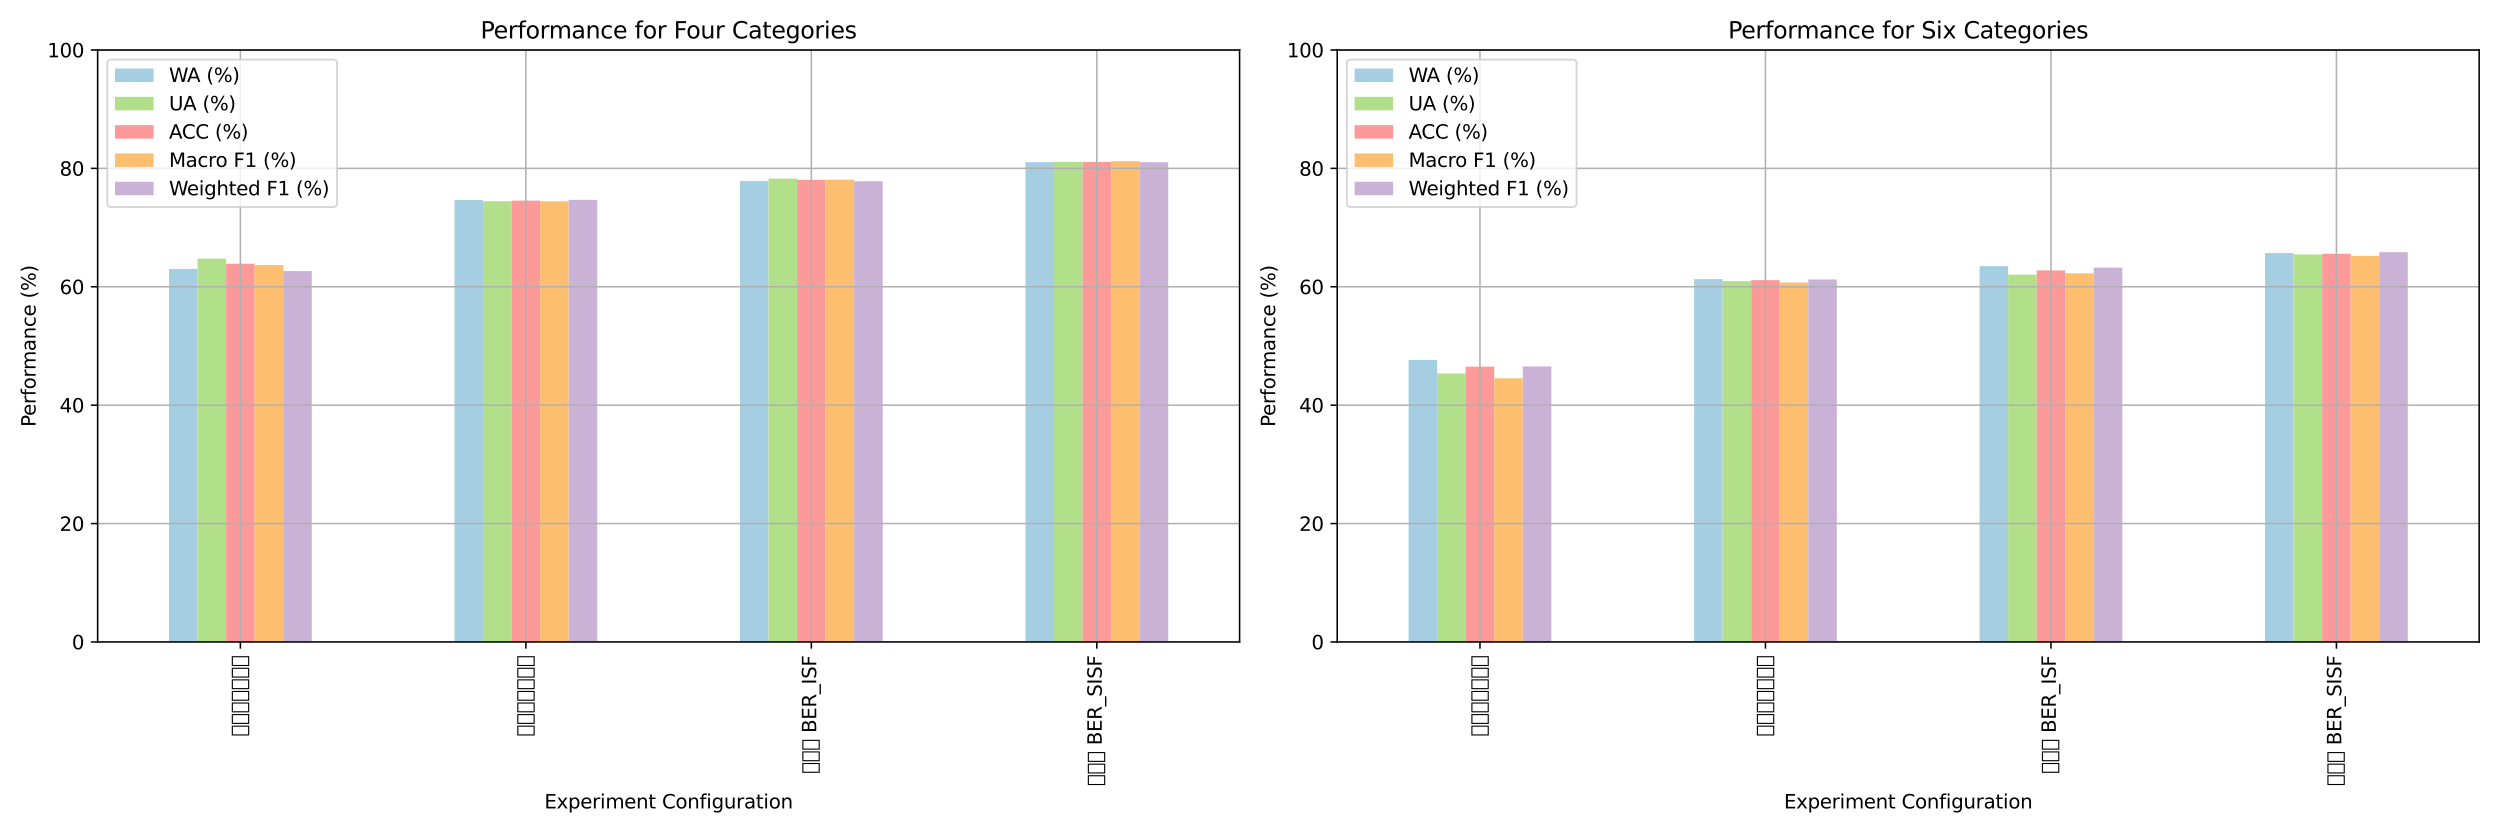 <?xml version="1.0" encoding="utf-8" standalone="no"?>
<!DOCTYPE svg PUBLIC "-//W3C//DTD SVG 1.1//EN"
  "http://www.w3.org/Graphics/SVG/1.1/DTD/svg11.dtd">
<svg xmlns:xlink="http://www.w3.org/1999/xlink" width="1296pt" height="432pt" viewBox="0 0 1296 432" xmlns="http://www.w3.org/2000/svg" version="1.1">
 <defs>
  <style type="text/css">*{stroke-linejoin: round; stroke-linecap: butt}</style>
 </defs>
 <g id="figure_1">
  <g id="patch_1">
   <path d="M 0 432 
L 1296 432 
L 1296 0 
L 0 0 
z
" style="fill: #ffffff"/>
  </g>
  <g id="axes_1">
   <g id="patch_2">
    <path d="M 50.615 332.785 
L 642.6 332.785 
L 642.6 25.92 
L 50.615 25.92 
z
" style="fill: #ffffff"/>
   </g>
   <g id="patch_3">
    <path d="M 87.614 332.785 
L 102.414 332.785 
L 102.414 139.399 
L 87.614 139.399 
z
" clip-path="url(#p7308c1b8c8)" style="fill: #a6cee3"/>
   </g>
   <g id="patch_4">
    <path d="M 235.61 332.785 
L 250.41 332.785 
L 250.41 103.649 
L 235.61 103.649 
z
" clip-path="url(#p7308c1b8c8)" style="fill: #a6cee3"/>
   </g>
   <g id="patch_5">
    <path d="M 383.607 332.785 
L 398.406 332.785 
L 398.406 93.86 
L 383.607 93.86 
z
" clip-path="url(#p7308c1b8c8)" style="fill: #a6cee3"/>
   </g>
   <g id="patch_6">
    <path d="M 531.603 332.785 
L 546.402 332.785 
L 546.402 84.071 
L 531.603 84.071 
z
" clip-path="url(#p7308c1b8c8)" style="fill: #a6cee3"/>
   </g>
   <g id="patch_7">
    <path d="M 102.414 332.785 
L 117.213 332.785 
L 117.213 134.059 
L 102.414 134.059 
z
" clip-path="url(#p7308c1b8c8)" style="fill: #b2df8a"/>
   </g>
   <g id="patch_8">
    <path d="M 250.41 332.785 
L 265.21 332.785 
L 265.21 104.324 
L 250.41 104.324 
z
" clip-path="url(#p7308c1b8c8)" style="fill: #b2df8a"/>
   </g>
   <g id="patch_9">
    <path d="M 398.406 332.785 
L 413.206 332.785 
L 413.206 92.602 
L 398.406 92.602 
z
" clip-path="url(#p7308c1b8c8)" style="fill: #b2df8a"/>
   </g>
   <g id="patch_10">
    <path d="M 546.402 332.785 
L 561.202 332.785 
L 561.202 83.887 
L 546.402 83.887 
z
" clip-path="url(#p7308c1b8c8)" style="fill: #b2df8a"/>
   </g>
   <g id="patch_11">
    <path d="M 117.213 332.785 
L 132.013 332.785 
L 132.013 136.729 
L 117.213 136.729 
z
" clip-path="url(#p7308c1b8c8)" style="fill: #fb9a99"/>
   </g>
   <g id="patch_12">
    <path d="M 265.21 332.785 
L 280.009 332.785 
L 280.009 103.986 
L 265.21 103.986 
z
" clip-path="url(#p7308c1b8c8)" style="fill: #fb9a99"/>
   </g>
   <g id="patch_13">
    <path d="M 413.206 332.785 
L 428.005 332.785 
L 428.005 93.246 
L 413.206 93.246 
z
" clip-path="url(#p7308c1b8c8)" style="fill: #fb9a99"/>
   </g>
   <g id="patch_14">
    <path d="M 561.202 332.785 
L 576.002 332.785 
L 576.002 83.979 
L 561.202 83.979 
z
" clip-path="url(#p7308c1b8c8)" style="fill: #fb9a99"/>
   </g>
   <g id="patch_15">
    <path d="M 132.013 332.785 
L 146.813 332.785 
L 146.813 137.373 
L 132.013 137.373 
z
" clip-path="url(#p7308c1b8c8)" style="fill: #fdbf6f"/>
   </g>
   <g id="patch_16">
    <path d="M 280.009 332.785 
L 294.809 332.785 
L 294.809 104.385 
L 280.009 104.385 
z
" clip-path="url(#p7308c1b8c8)" style="fill: #fdbf6f"/>
   </g>
   <g id="patch_17">
    <path d="M 428.005 332.785 
L 442.805 332.785 
L 442.805 93.123 
L 428.005 93.123 
z
" clip-path="url(#p7308c1b8c8)" style="fill: #fdbf6f"/>
   </g>
   <g id="patch_18">
    <path d="M 576.002 332.785 
L 590.801 332.785 
L 590.801 83.519 
L 576.002 83.519 
z
" clip-path="url(#p7308c1b8c8)" style="fill: #fdbf6f"/>
   </g>
   <g id="patch_19">
    <path d="M 146.813 332.785 
L 161.612 332.785 
L 161.612 140.534 
L 146.813 140.534 
z
" clip-path="url(#p7308c1b8c8)" style="fill: #cab2d6"/>
   </g>
   <g id="patch_20">
    <path d="M 294.809 332.785 
L 309.608 332.785 
L 309.608 103.618 
L 294.809 103.618 
z
" clip-path="url(#p7308c1b8c8)" style="fill: #cab2d6"/>
   </g>
   <g id="patch_21">
    <path d="M 442.805 332.785 
L 457.605 332.785 
L 457.605 93.952 
L 442.805 93.952 
z
" clip-path="url(#p7308c1b8c8)" style="fill: #cab2d6"/>
   </g>
   <g id="patch_22">
    <path d="M 590.801 332.785 
L 605.601 332.785 
L 605.601 84.071 
L 590.801 84.071 
z
" clip-path="url(#p7308c1b8c8)" style="fill: #cab2d6"/>
   </g>
   <g id="matplotlib.axis_1">
    <g id="xtick_1">
     <g id="line2d_1">
      <path d="M 124.613 332.785 
L 124.613 25.92 
" clip-path="url(#p7308c1b8c8)" style="fill: none; stroke: #b0b0b0; stroke-width: 0.8; stroke-linecap: square"/>
     </g>
     <g id="line2d_2">
      <defs>
       <path id="m8d40a6003f" d="M 0 0 
L 0 3.5 
" style="stroke: #000000; stroke-width: 0.8"/>
      </defs>
      <g>
       <use xlink:href="#m8d40a6003f" x="124.613" y="332.785" style="stroke: #000000; stroke-width: 0.8"/>
      </g>
     </g>
     <g id="text_1">
      <!-- 四分类音频基线 -->
      <g transform="translate(127.373 381.796) rotate(-90) scale(0.1 -0.1)">
       <defs>
        <path id="DejaVuSans-56db" d="M 319 -1131 
L 319 4513 
L 3519 4513 
L 3519 -1131 
L 319 -1131 
z
M 678 -775 
L 3163 -775 
L 3163 4153 
L 678 4153 
L 678 -775 
z
" transform="scale(0.016)"/>
        <path id="DejaVuSans-5206" d="M 319 -1131 
L 319 4513 
L 3519 4513 
L 3519 -1131 
L 319 -1131 
z
M 678 -775 
L 3163 -775 
L 3163 4153 
L 678 4153 
L 678 -775 
z
" transform="scale(0.016)"/>
        <path id="DejaVuSans-7c7b" d="M 319 -1131 
L 319 4513 
L 3519 4513 
L 3519 -1131 
L 319 -1131 
z
M 678 -775 
L 3163 -775 
L 3163 4153 
L 678 4153 
L 678 -775 
z
" transform="scale(0.016)"/>
        <path id="DejaVuSans-97f3" d="M 319 -1131 
L 319 4513 
L 3519 4513 
L 3519 -1131 
L 319 -1131 
z
M 678 -775 
L 3163 -775 
L 3163 4153 
L 678 4153 
L 678 -775 
z
" transform="scale(0.016)"/>
        <path id="DejaVuSans-9891" d="M 319 -1131 
L 319 4513 
L 3519 4513 
L 3519 -1131 
L 319 -1131 
z
M 678 -775 
L 3163 -775 
L 3163 4153 
L 678 4153 
L 678 -775 
z
" transform="scale(0.016)"/>
        <path id="DejaVuSans-57fa" d="M 319 -1131 
L 319 4513 
L 3519 4513 
L 3519 -1131 
L 319 -1131 
z
M 678 -775 
L 3163 -775 
L 3163 4153 
L 678 4153 
L 678 -775 
z
" transform="scale(0.016)"/>
        <path id="DejaVuSans-7ebf" d="M 319 -1131 
L 319 4513 
L 3519 4513 
L 3519 -1131 
L 319 -1131 
z
M 678 -775 
L 3163 -775 
L 3163 4153 
L 678 4153 
L 678 -775 
z
" transform="scale(0.016)"/>
       </defs>
       <use xlink:href="#DejaVuSans-56db"/>
       <use xlink:href="#DejaVuSans-5206" x="60.01"/>
       <use xlink:href="#DejaVuSans-7c7b" x="120.02"/>
       <use xlink:href="#DejaVuSans-97f3" x="180.029"/>
       <use xlink:href="#DejaVuSans-9891" x="240.039"/>
       <use xlink:href="#DejaVuSans-57fa" x="300.049"/>
       <use xlink:href="#DejaVuSans-7ebf" x="360.059"/>
      </g>
     </g>
    </g>
    <g id="xtick_2">
     <g id="line2d_3">
      <path d="M 272.609 332.785 
L 272.609 25.92 
" clip-path="url(#p7308c1b8c8)" style="fill: none; stroke: #b0b0b0; stroke-width: 0.8; stroke-linecap: square"/>
     </g>
     <g id="line2d_4">
      <g>
       <use xlink:href="#m8d40a6003f" x="272.609" y="332.785" style="stroke: #000000; stroke-width: 0.8"/>
      </g>
     </g>
     <g id="text_2">
      <!-- 四分类视频基线 -->
      <g transform="translate(275.369 381.796) rotate(-90) scale(0.1 -0.1)">
       <defs>
        <path id="DejaVuSans-89c6" d="M 319 -1131 
L 319 4513 
L 3519 4513 
L 3519 -1131 
L 319 -1131 
z
M 678 -775 
L 3163 -775 
L 3163 4153 
L 678 4153 
L 678 -775 
z
" transform="scale(0.016)"/>
       </defs>
       <use xlink:href="#DejaVuSans-56db"/>
       <use xlink:href="#DejaVuSans-5206" x="60.01"/>
       <use xlink:href="#DejaVuSans-7c7b" x="120.02"/>
       <use xlink:href="#DejaVuSans-89c6" x="180.029"/>
       <use xlink:href="#DejaVuSans-9891" x="240.039"/>
       <use xlink:href="#DejaVuSans-57fa" x="300.049"/>
       <use xlink:href="#DejaVuSans-7ebf" x="360.059"/>
      </g>
     </g>
    </g>
    <g id="xtick_3">
     <g id="line2d_5">
      <path d="M 420.606 332.785 
L 420.606 25.92 
" clip-path="url(#p7308c1b8c8)" style="fill: none; stroke: #b0b0b0; stroke-width: 0.8; stroke-linecap: square"/>
     </g>
     <g id="line2d_6">
      <g>
       <use xlink:href="#m8d40a6003f" x="420.606" y="332.785" style="stroke: #000000; stroke-width: 0.8"/>
      </g>
     </g>
     <g id="text_3">
      <!-- 四分类 BER_ISF -->
      <g transform="translate(423.138 401.146) rotate(-90) scale(0.1 -0.1)">
       <defs>
        <path id="DejaVuSans-20" transform="scale(0.016)"/>
        <path id="DejaVuSans-42" d="M 1259 2228 
L 1259 519 
L 2272 519 
Q 2781 519 3026 730 
Q 3272 941 3272 1375 
Q 3272 1813 3026 2020 
Q 2781 2228 2272 2228 
L 1259 2228 
z
M 1259 4147 
L 1259 2741 
L 2194 2741 
Q 2656 2741 2882 2914 
Q 3109 3088 3109 3444 
Q 3109 3797 2882 3972 
Q 2656 4147 2194 4147 
L 1259 4147 
z
M 628 4666 
L 2241 4666 
Q 2963 4666 3353 4366 
Q 3744 4066 3744 3513 
Q 3744 3084 3544 2831 
Q 3344 2578 2956 2516 
Q 3422 2416 3680 2098 
Q 3938 1781 3938 1306 
Q 3938 681 3513 340 
Q 3088 0 2303 0 
L 628 0 
L 628 4666 
z
" transform="scale(0.016)"/>
        <path id="DejaVuSans-45" d="M 628 4666 
L 3578 4666 
L 3578 4134 
L 1259 4134 
L 1259 2753 
L 3481 2753 
L 3481 2222 
L 1259 2222 
L 1259 531 
L 3634 531 
L 3634 0 
L 628 0 
L 628 4666 
z
" transform="scale(0.016)"/>
        <path id="DejaVuSans-52" d="M 2841 2188 
Q 3044 2119 3236 1894 
Q 3428 1669 3622 1275 
L 4263 0 
L 3584 0 
L 2988 1197 
Q 2756 1666 2539 1819 
Q 2322 1972 1947 1972 
L 1259 1972 
L 1259 0 
L 628 0 
L 628 4666 
L 2053 4666 
Q 2853 4666 3247 4331 
Q 3641 3997 3641 3322 
Q 3641 2881 3436 2590 
Q 3231 2300 2841 2188 
z
M 1259 4147 
L 1259 2491 
L 2053 2491 
Q 2509 2491 2742 2702 
Q 2975 2913 2975 3322 
Q 2975 3731 2742 3939 
Q 2509 4147 2053 4147 
L 1259 4147 
z
" transform="scale(0.016)"/>
        <path id="DejaVuSans-5f" d="M 3263 -1063 
L 3263 -1509 
L -63 -1509 
L -63 -1063 
L 3263 -1063 
z
" transform="scale(0.016)"/>
        <path id="DejaVuSans-49" d="M 628 4666 
L 1259 4666 
L 1259 0 
L 628 0 
L 628 4666 
z
" transform="scale(0.016)"/>
        <path id="DejaVuSans-53" d="M 3425 4513 
L 3425 3897 
Q 3066 4069 2747 4153 
Q 2428 4238 2131 4238 
Q 1616 4238 1336 4038 
Q 1056 3838 1056 3469 
Q 1056 3159 1242 3001 
Q 1428 2844 1947 2747 
L 2328 2669 
Q 3034 2534 3370 2195 
Q 3706 1856 3706 1288 
Q 3706 609 3251 259 
Q 2797 -91 1919 -91 
Q 1588 -91 1214 -16 
Q 841 59 441 206 
L 441 856 
Q 825 641 1194 531 
Q 1563 422 1919 422 
Q 2459 422 2753 634 
Q 3047 847 3047 1241 
Q 3047 1584 2836 1778 
Q 2625 1972 2144 2069 
L 1759 2144 
Q 1053 2284 737 2584 
Q 422 2884 422 3419 
Q 422 4038 858 4394 
Q 1294 4750 2059 4750 
Q 2388 4750 2728 4690 
Q 3069 4631 3425 4513 
z
" transform="scale(0.016)"/>
        <path id="DejaVuSans-46" d="M 628 4666 
L 3309 4666 
L 3309 4134 
L 1259 4134 
L 1259 2759 
L 3109 2759 
L 3109 2228 
L 1259 2228 
L 1259 0 
L 628 0 
L 628 4666 
z
" transform="scale(0.016)"/>
       </defs>
       <use xlink:href="#DejaVuSans-56db"/>
       <use xlink:href="#DejaVuSans-5206" x="60.01"/>
       <use xlink:href="#DejaVuSans-7c7b" x="120.02"/>
       <use xlink:href="#DejaVuSans-20" x="180.029"/>
       <use xlink:href="#DejaVuSans-42" x="211.816"/>
       <use xlink:href="#DejaVuSans-45" x="280.42"/>
       <use xlink:href="#DejaVuSans-52" x="343.604"/>
       <use xlink:href="#DejaVuSans-5f" x="413.086"/>
       <use xlink:href="#DejaVuSans-49" x="463.086"/>
       <use xlink:href="#DejaVuSans-53" x="492.578"/>
       <use xlink:href="#DejaVuSans-46" x="556.055"/>
      </g>
     </g>
    </g>
    <g id="xtick_4">
     <g id="line2d_7">
      <path d="M 568.602 332.785 
L 568.602 25.92 
" clip-path="url(#p7308c1b8c8)" style="fill: none; stroke: #b0b0b0; stroke-width: 0.8; stroke-linecap: square"/>
     </g>
     <g id="line2d_8">
      <g>
       <use xlink:href="#m8d40a6003f" x="568.602" y="332.785" style="stroke: #000000; stroke-width: 0.8"/>
      </g>
     </g>
     <g id="text_4">
      <!-- 四分类 BER_SISF -->
      <g transform="translate(571.134 407.494) rotate(-90) scale(0.1 -0.1)">
       <use xlink:href="#DejaVuSans-56db"/>
       <use xlink:href="#DejaVuSans-5206" x="60.01"/>
       <use xlink:href="#DejaVuSans-7c7b" x="120.02"/>
       <use xlink:href="#DejaVuSans-20" x="180.029"/>
       <use xlink:href="#DejaVuSans-42" x="211.816"/>
       <use xlink:href="#DejaVuSans-45" x="280.42"/>
       <use xlink:href="#DejaVuSans-52" x="343.604"/>
       <use xlink:href="#DejaVuSans-5f" x="413.086"/>
       <use xlink:href="#DejaVuSans-53" x="463.086"/>
       <use xlink:href="#DejaVuSans-49" x="526.562"/>
       <use xlink:href="#DejaVuSans-53" x="556.055"/>
       <use xlink:href="#DejaVuSans-46" x="619.531"/>
      </g>
     </g>
    </g>
    <g id="text_5">
     <!-- Experiment Configuration -->
     <g transform="translate(282.22 419.093) scale(0.1 -0.1)">
      <defs>
       <path id="DejaVuSans-78" d="M 3513 3500 
L 2247 1797 
L 3578 0 
L 2900 0 
L 1881 1375 
L 863 0 
L 184 0 
L 1544 1831 
L 300 3500 
L 978 3500 
L 1906 2253 
L 2834 3500 
L 3513 3500 
z
" transform="scale(0.016)"/>
       <path id="DejaVuSans-70" d="M 1159 525 
L 1159 -1331 
L 581 -1331 
L 581 3500 
L 1159 3500 
L 1159 2969 
Q 1341 3281 1617 3432 
Q 1894 3584 2278 3584 
Q 2916 3584 3314 3078 
Q 3713 2572 3713 1747 
Q 3713 922 3314 415 
Q 2916 -91 2278 -91 
Q 1894 -91 1617 61 
Q 1341 213 1159 525 
z
M 3116 1747 
Q 3116 2381 2855 2742 
Q 2594 3103 2138 3103 
Q 1681 3103 1420 2742 
Q 1159 2381 1159 1747 
Q 1159 1113 1420 752 
Q 1681 391 2138 391 
Q 2594 391 2855 752 
Q 3116 1113 3116 1747 
z
" transform="scale(0.016)"/>
       <path id="DejaVuSans-65" d="M 3597 1894 
L 3597 1613 
L 953 1613 
Q 991 1019 1311 708 
Q 1631 397 2203 397 
Q 2534 397 2845 478 
Q 3156 559 3463 722 
L 3463 178 
Q 3153 47 2828 -22 
Q 2503 -91 2169 -91 
Q 1331 -91 842 396 
Q 353 884 353 1716 
Q 353 2575 817 3079 
Q 1281 3584 2069 3584 
Q 2775 3584 3186 3129 
Q 3597 2675 3597 1894 
z
M 3022 2063 
Q 3016 2534 2758 2815 
Q 2500 3097 2075 3097 
Q 1594 3097 1305 2825 
Q 1016 2553 972 2059 
L 3022 2063 
z
" transform="scale(0.016)"/>
       <path id="DejaVuSans-72" d="M 2631 2963 
Q 2534 3019 2420 3045 
Q 2306 3072 2169 3072 
Q 1681 3072 1420 2755 
Q 1159 2438 1159 1844 
L 1159 0 
L 581 0 
L 581 3500 
L 1159 3500 
L 1159 2956 
Q 1341 3275 1631 3429 
Q 1922 3584 2338 3584 
Q 2397 3584 2469 3576 
Q 2541 3569 2628 3553 
L 2631 2963 
z
" transform="scale(0.016)"/>
       <path id="DejaVuSans-69" d="M 603 3500 
L 1178 3500 
L 1178 0 
L 603 0 
L 603 3500 
z
M 603 4863 
L 1178 4863 
L 1178 4134 
L 603 4134 
L 603 4863 
z
" transform="scale(0.016)"/>
       <path id="DejaVuSans-6d" d="M 3328 2828 
Q 3544 3216 3844 3400 
Q 4144 3584 4550 3584 
Q 5097 3584 5394 3201 
Q 5691 2819 5691 2113 
L 5691 0 
L 5113 0 
L 5113 2094 
Q 5113 2597 4934 2840 
Q 4756 3084 4391 3084 
Q 3944 3084 3684 2787 
Q 3425 2491 3425 1978 
L 3425 0 
L 2847 0 
L 2847 2094 
Q 2847 2600 2669 2842 
Q 2491 3084 2119 3084 
Q 1678 3084 1418 2786 
Q 1159 2488 1159 1978 
L 1159 0 
L 581 0 
L 581 3500 
L 1159 3500 
L 1159 2956 
Q 1356 3278 1631 3431 
Q 1906 3584 2284 3584 
Q 2666 3584 2933 3390 
Q 3200 3197 3328 2828 
z
" transform="scale(0.016)"/>
       <path id="DejaVuSans-6e" d="M 3513 2113 
L 3513 0 
L 2938 0 
L 2938 2094 
Q 2938 2591 2744 2837 
Q 2550 3084 2163 3084 
Q 1697 3084 1428 2787 
Q 1159 2491 1159 1978 
L 1159 0 
L 581 0 
L 581 3500 
L 1159 3500 
L 1159 2956 
Q 1366 3272 1645 3428 
Q 1925 3584 2291 3584 
Q 2894 3584 3203 3211 
Q 3513 2838 3513 2113 
z
" transform="scale(0.016)"/>
       <path id="DejaVuSans-74" d="M 1172 4494 
L 1172 3500 
L 2356 3500 
L 2356 3053 
L 1172 3053 
L 1172 1153 
Q 1172 725 1289 603 
Q 1406 481 1766 481 
L 2356 481 
L 2356 0 
L 1766 0 
Q 1100 0 847 248 
Q 594 497 594 1153 
L 594 3053 
L 172 3053 
L 172 3500 
L 594 3500 
L 594 4494 
L 1172 4494 
z
" transform="scale(0.016)"/>
       <path id="DejaVuSans-43" d="M 4122 4306 
L 4122 3641 
Q 3803 3938 3442 4084 
Q 3081 4231 2675 4231 
Q 1875 4231 1450 3742 
Q 1025 3253 1025 2328 
Q 1025 1406 1450 917 
Q 1875 428 2675 428 
Q 3081 428 3442 575 
Q 3803 722 4122 1019 
L 4122 359 
Q 3791 134 3420 21 
Q 3050 -91 2638 -91 
Q 1578 -91 968 557 
Q 359 1206 359 2328 
Q 359 3453 968 4101 
Q 1578 4750 2638 4750 
Q 3056 4750 3426 4639 
Q 3797 4528 4122 4306 
z
" transform="scale(0.016)"/>
       <path id="DejaVuSans-6f" d="M 1959 3097 
Q 1497 3097 1228 2736 
Q 959 2375 959 1747 
Q 959 1119 1226 758 
Q 1494 397 1959 397 
Q 2419 397 2687 759 
Q 2956 1122 2956 1747 
Q 2956 2369 2687 2733 
Q 2419 3097 1959 3097 
z
M 1959 3584 
Q 2709 3584 3137 3096 
Q 3566 2609 3566 1747 
Q 3566 888 3137 398 
Q 2709 -91 1959 -91 
Q 1206 -91 779 398 
Q 353 888 353 1747 
Q 353 2609 779 3096 
Q 1206 3584 1959 3584 
z
" transform="scale(0.016)"/>
       <path id="DejaVuSans-66" d="M 2375 4863 
L 2375 4384 
L 1825 4384 
Q 1516 4384 1395 4259 
Q 1275 4134 1275 3809 
L 1275 3500 
L 2222 3500 
L 2222 3053 
L 1275 3053 
L 1275 0 
L 697 0 
L 697 3053 
L 147 3053 
L 147 3500 
L 697 3500 
L 697 3744 
Q 697 4328 969 4595 
Q 1241 4863 1831 4863 
L 2375 4863 
z
" transform="scale(0.016)"/>
       <path id="DejaVuSans-67" d="M 2906 1791 
Q 2906 2416 2648 2759 
Q 2391 3103 1925 3103 
Q 1463 3103 1205 2759 
Q 947 2416 947 1791 
Q 947 1169 1205 825 
Q 1463 481 1925 481 
Q 2391 481 2648 825 
Q 2906 1169 2906 1791 
z
M 3481 434 
Q 3481 -459 3084 -895 
Q 2688 -1331 1869 -1331 
Q 1566 -1331 1297 -1286 
Q 1028 -1241 775 -1147 
L 775 -588 
Q 1028 -725 1275 -790 
Q 1522 -856 1778 -856 
Q 2344 -856 2625 -561 
Q 2906 -266 2906 331 
L 2906 616 
Q 2728 306 2450 153 
Q 2172 0 1784 0 
Q 1141 0 747 490 
Q 353 981 353 1791 
Q 353 2603 747 3093 
Q 1141 3584 1784 3584 
Q 2172 3584 2450 3431 
Q 2728 3278 2906 2969 
L 2906 3500 
L 3481 3500 
L 3481 434 
z
" transform="scale(0.016)"/>
       <path id="DejaVuSans-75" d="M 544 1381 
L 544 3500 
L 1119 3500 
L 1119 1403 
Q 1119 906 1312 657 
Q 1506 409 1894 409 
Q 2359 409 2629 706 
Q 2900 1003 2900 1516 
L 2900 3500 
L 3475 3500 
L 3475 0 
L 2900 0 
L 2900 538 
Q 2691 219 2414 64 
Q 2138 -91 1772 -91 
Q 1169 -91 856 284 
Q 544 659 544 1381 
z
M 1991 3584 
L 1991 3584 
z
" transform="scale(0.016)"/>
       <path id="DejaVuSans-61" d="M 2194 1759 
Q 1497 1759 1228 1600 
Q 959 1441 959 1056 
Q 959 750 1161 570 
Q 1363 391 1709 391 
Q 2188 391 2477 730 
Q 2766 1069 2766 1631 
L 2766 1759 
L 2194 1759 
z
M 3341 1997 
L 3341 0 
L 2766 0 
L 2766 531 
Q 2569 213 2275 61 
Q 1981 -91 1556 -91 
Q 1019 -91 701 211 
Q 384 513 384 1019 
Q 384 1609 779 1909 
Q 1175 2209 1959 2209 
L 2766 2209 
L 2766 2266 
Q 2766 2663 2505 2880 
Q 2244 3097 1772 3097 
Q 1472 3097 1187 3025 
Q 903 2953 641 2809 
L 641 3341 
Q 956 3463 1253 3523 
Q 1550 3584 1831 3584 
Q 2591 3584 2966 3190 
Q 3341 2797 3341 1997 
z
" transform="scale(0.016)"/>
      </defs>
      <use xlink:href="#DejaVuSans-45"/>
      <use xlink:href="#DejaVuSans-78" x="63.184"/>
      <use xlink:href="#DejaVuSans-70" x="122.363"/>
      <use xlink:href="#DejaVuSans-65" x="185.84"/>
      <use xlink:href="#DejaVuSans-72" x="247.363"/>
      <use xlink:href="#DejaVuSans-69" x="288.477"/>
      <use xlink:href="#DejaVuSans-6d" x="316.26"/>
      <use xlink:href="#DejaVuSans-65" x="413.672"/>
      <use xlink:href="#DejaVuSans-6e" x="475.195"/>
      <use xlink:href="#DejaVuSans-74" x="538.574"/>
      <use xlink:href="#DejaVuSans-20" x="577.783"/>
      <use xlink:href="#DejaVuSans-43" x="609.57"/>
      <use xlink:href="#DejaVuSans-6f" x="679.395"/>
      <use xlink:href="#DejaVuSans-6e" x="740.576"/>
      <use xlink:href="#DejaVuSans-66" x="803.955"/>
      <use xlink:href="#DejaVuSans-69" x="839.16"/>
      <use xlink:href="#DejaVuSans-67" x="866.943"/>
      <use xlink:href="#DejaVuSans-75" x="930.42"/>
      <use xlink:href="#DejaVuSans-72" x="993.799"/>
      <use xlink:href="#DejaVuSans-61" x="1034.912"/>
      <use xlink:href="#DejaVuSans-74" x="1096.191"/>
      <use xlink:href="#DejaVuSans-69" x="1135.4"/>
      <use xlink:href="#DejaVuSans-6f" x="1163.184"/>
      <use xlink:href="#DejaVuSans-6e" x="1224.365"/>
     </g>
    </g>
   </g>
   <g id="matplotlib.axis_2">
    <g id="ytick_1">
     <g id="line2d_9">
      <path d="M 50.615 332.785 
L 642.6 332.785 
" clip-path="url(#p7308c1b8c8)" style="fill: none; stroke: #b0b0b0; stroke-width: 0.8; stroke-linecap: square"/>
     </g>
     <g id="line2d_10">
      <defs>
       <path id="m9a32c74710" d="M 0 0 
L -3.5 0 
" style="stroke: #000000; stroke-width: 0.8"/>
      </defs>
      <g>
       <use xlink:href="#m9a32c74710" x="50.615" y="332.785" style="stroke: #000000; stroke-width: 0.8"/>
      </g>
     </g>
     <g id="text_6">
      <!-- 0 -->
      <g transform="translate(37.252 336.584) scale(0.1 -0.1)">
       <defs>
        <path id="DejaVuSans-30" d="M 2034 4250 
Q 1547 4250 1301 3770 
Q 1056 3291 1056 2328 
Q 1056 1369 1301 889 
Q 1547 409 2034 409 
Q 2525 409 2770 889 
Q 3016 1369 3016 2328 
Q 3016 3291 2770 3770 
Q 2525 4250 2034 4250 
z
M 2034 4750 
Q 2819 4750 3233 4129 
Q 3647 3509 3647 2328 
Q 3647 1150 3233 529 
Q 2819 -91 2034 -91 
Q 1250 -91 836 529 
Q 422 1150 422 2328 
Q 422 3509 836 4129 
Q 1250 4750 2034 4750 
z
" transform="scale(0.016)"/>
       </defs>
       <use xlink:href="#DejaVuSans-30"/>
      </g>
     </g>
    </g>
    <g id="ytick_2">
     <g id="line2d_11">
      <path d="M 50.615 271.412 
L 642.6 271.412 
" clip-path="url(#p7308c1b8c8)" style="fill: none; stroke: #b0b0b0; stroke-width: 0.8; stroke-linecap: square"/>
     </g>
     <g id="line2d_12">
      <g>
       <use xlink:href="#m9a32c74710" x="50.615" y="271.412" style="stroke: #000000; stroke-width: 0.8"/>
      </g>
     </g>
     <g id="text_7">
      <!-- 20 -->
      <g transform="translate(30.89 275.211) scale(0.1 -0.1)">
       <defs>
        <path id="DejaVuSans-32" d="M 1228 531 
L 3431 531 
L 3431 0 
L 469 0 
L 469 531 
Q 828 903 1448 1529 
Q 2069 2156 2228 2338 
Q 2531 2678 2651 2914 
Q 2772 3150 2772 3378 
Q 2772 3750 2511 3984 
Q 2250 4219 1831 4219 
Q 1534 4219 1204 4116 
Q 875 4013 500 3803 
L 500 4441 
Q 881 4594 1212 4672 
Q 1544 4750 1819 4750 
Q 2544 4750 2975 4387 
Q 3406 4025 3406 3419 
Q 3406 3131 3298 2873 
Q 3191 2616 2906 2266 
Q 2828 2175 2409 1742 
Q 1991 1309 1228 531 
z
" transform="scale(0.016)"/>
       </defs>
       <use xlink:href="#DejaVuSans-32"/>
       <use xlink:href="#DejaVuSans-30" x="63.623"/>
      </g>
     </g>
    </g>
    <g id="ytick_3">
     <g id="line2d_13">
      <path d="M 50.615 210.039 
L 642.6 210.039 
" clip-path="url(#p7308c1b8c8)" style="fill: none; stroke: #b0b0b0; stroke-width: 0.8; stroke-linecap: square"/>
     </g>
     <g id="line2d_14">
      <g>
       <use xlink:href="#m9a32c74710" x="50.615" y="210.039" style="stroke: #000000; stroke-width: 0.8"/>
      </g>
     </g>
     <g id="text_8">
      <!-- 40 -->
      <g transform="translate(30.89 213.838) scale(0.1 -0.1)">
       <defs>
        <path id="DejaVuSans-34" d="M 2419 4116 
L 825 1625 
L 2419 1625 
L 2419 4116 
z
M 2253 4666 
L 3047 4666 
L 3047 1625 
L 3713 1625 
L 3713 1100 
L 3047 1100 
L 3047 0 
L 2419 0 
L 2419 1100 
L 313 1100 
L 313 1709 
L 2253 4666 
z
" transform="scale(0.016)"/>
       </defs>
       <use xlink:href="#DejaVuSans-34"/>
       <use xlink:href="#DejaVuSans-30" x="63.623"/>
      </g>
     </g>
    </g>
    <g id="ytick_4">
     <g id="line2d_15">
      <path d="M 50.615 148.666 
L 642.6 148.666 
" clip-path="url(#p7308c1b8c8)" style="fill: none; stroke: #b0b0b0; stroke-width: 0.8; stroke-linecap: square"/>
     </g>
     <g id="line2d_16">
      <g>
       <use xlink:href="#m9a32c74710" x="50.615" y="148.666" style="stroke: #000000; stroke-width: 0.8"/>
      </g>
     </g>
     <g id="text_9">
      <!-- 60 -->
      <g transform="translate(30.89 152.465) scale(0.1 -0.1)">
       <defs>
        <path id="DejaVuSans-36" d="M 2113 2584 
Q 1688 2584 1439 2293 
Q 1191 2003 1191 1497 
Q 1191 994 1439 701 
Q 1688 409 2113 409 
Q 2538 409 2786 701 
Q 3034 994 3034 1497 
Q 3034 2003 2786 2293 
Q 2538 2584 2113 2584 
z
M 3366 4563 
L 3366 3988 
Q 3128 4100 2886 4159 
Q 2644 4219 2406 4219 
Q 1781 4219 1451 3797 
Q 1122 3375 1075 2522 
Q 1259 2794 1537 2939 
Q 1816 3084 2150 3084 
Q 2853 3084 3261 2657 
Q 3669 2231 3669 1497 
Q 3669 778 3244 343 
Q 2819 -91 2113 -91 
Q 1303 -91 875 529 
Q 447 1150 447 2328 
Q 447 3434 972 4092 
Q 1497 4750 2381 4750 
Q 2619 4750 2861 4703 
Q 3103 4656 3366 4563 
z
" transform="scale(0.016)"/>
       </defs>
       <use xlink:href="#DejaVuSans-36"/>
       <use xlink:href="#DejaVuSans-30" x="63.623"/>
      </g>
     </g>
    </g>
    <g id="ytick_5">
     <g id="line2d_17">
      <path d="M 50.615 87.293 
L 642.6 87.293 
" clip-path="url(#p7308c1b8c8)" style="fill: none; stroke: #b0b0b0; stroke-width: 0.8; stroke-linecap: square"/>
     </g>
     <g id="line2d_18">
      <g>
       <use xlink:href="#m9a32c74710" x="50.615" y="87.293" style="stroke: #000000; stroke-width: 0.8"/>
      </g>
     </g>
     <g id="text_10">
      <!-- 80 -->
      <g transform="translate(30.89 91.092) scale(0.1 -0.1)">
       <defs>
        <path id="DejaVuSans-38" d="M 2034 2216 
Q 1584 2216 1326 1975 
Q 1069 1734 1069 1313 
Q 1069 891 1326 650 
Q 1584 409 2034 409 
Q 2484 409 2743 651 
Q 3003 894 3003 1313 
Q 3003 1734 2745 1975 
Q 2488 2216 2034 2216 
z
M 1403 2484 
Q 997 2584 770 2862 
Q 544 3141 544 3541 
Q 544 4100 942 4425 
Q 1341 4750 2034 4750 
Q 2731 4750 3128 4425 
Q 3525 4100 3525 3541 
Q 3525 3141 3298 2862 
Q 3072 2584 2669 2484 
Q 3125 2378 3379 2068 
Q 3634 1759 3634 1313 
Q 3634 634 3220 271 
Q 2806 -91 2034 -91 
Q 1263 -91 848 271 
Q 434 634 434 1313 
Q 434 1759 690 2068 
Q 947 2378 1403 2484 
z
M 1172 3481 
Q 1172 3119 1398 2916 
Q 1625 2713 2034 2713 
Q 2441 2713 2670 2916 
Q 2900 3119 2900 3481 
Q 2900 3844 2670 4047 
Q 2441 4250 2034 4250 
Q 1625 4250 1398 4047 
Q 1172 3844 1172 3481 
z
" transform="scale(0.016)"/>
       </defs>
       <use xlink:href="#DejaVuSans-38"/>
       <use xlink:href="#DejaVuSans-30" x="63.623"/>
      </g>
     </g>
    </g>
    <g id="ytick_6">
     <g id="line2d_19">
      <path d="M 50.615 25.92 
L 642.6 25.92 
" clip-path="url(#p7308c1b8c8)" style="fill: none; stroke: #b0b0b0; stroke-width: 0.8; stroke-linecap: square"/>
     </g>
     <g id="line2d_20">
      <g>
       <use xlink:href="#m9a32c74710" x="50.615" y="25.92" style="stroke: #000000; stroke-width: 0.8"/>
      </g>
     </g>
     <g id="text_11">
      <!-- 100 -->
      <g transform="translate(24.527 29.719) scale(0.1 -0.1)">
       <defs>
        <path id="DejaVuSans-31" d="M 794 531 
L 1825 531 
L 1825 4091 
L 703 3866 
L 703 4441 
L 1819 4666 
L 2450 4666 
L 2450 531 
L 3481 531 
L 3481 0 
L 794 0 
L 794 531 
z
" transform="scale(0.016)"/>
       </defs>
       <use xlink:href="#DejaVuSans-31"/>
       <use xlink:href="#DejaVuSans-30" x="63.623"/>
       <use xlink:href="#DejaVuSans-30" x="127.246"/>
      </g>
     </g>
    </g>
    <g id="text_12">
     <!-- Performance (%) -->
     <g transform="translate(18.448 221.276) rotate(-90) scale(0.1 -0.1)">
      <defs>
       <path id="DejaVuSans-50" d="M 1259 4147 
L 1259 2394 
L 2053 2394 
Q 2494 2394 2734 2622 
Q 2975 2850 2975 3272 
Q 2975 3691 2734 3919 
Q 2494 4147 2053 4147 
L 1259 4147 
z
M 628 4666 
L 2053 4666 
Q 2838 4666 3239 4311 
Q 3641 3956 3641 3272 
Q 3641 2581 3239 2228 
Q 2838 1875 2053 1875 
L 1259 1875 
L 1259 0 
L 628 0 
L 628 4666 
z
" transform="scale(0.016)"/>
       <path id="DejaVuSans-63" d="M 3122 3366 
L 3122 2828 
Q 2878 2963 2633 3030 
Q 2388 3097 2138 3097 
Q 1578 3097 1268 2742 
Q 959 2388 959 1747 
Q 959 1106 1268 751 
Q 1578 397 2138 397 
Q 2388 397 2633 464 
Q 2878 531 3122 666 
L 3122 134 
Q 2881 22 2623 -34 
Q 2366 -91 2075 -91 
Q 1284 -91 818 406 
Q 353 903 353 1747 
Q 353 2603 823 3093 
Q 1294 3584 2113 3584 
Q 2378 3584 2631 3529 
Q 2884 3475 3122 3366 
z
" transform="scale(0.016)"/>
       <path id="DejaVuSans-28" d="M 1984 4856 
Q 1566 4138 1362 3434 
Q 1159 2731 1159 2009 
Q 1159 1288 1364 580 
Q 1569 -128 1984 -844 
L 1484 -844 
Q 1016 -109 783 600 
Q 550 1309 550 2009 
Q 550 2706 781 3412 
Q 1013 4119 1484 4856 
L 1984 4856 
z
" transform="scale(0.016)"/>
       <path id="DejaVuSans-25" d="M 4653 2053 
Q 4381 2053 4226 1822 
Q 4072 1591 4072 1178 
Q 4072 772 4226 539 
Q 4381 306 4653 306 
Q 4919 306 5073 539 
Q 5228 772 5228 1178 
Q 5228 1588 5073 1820 
Q 4919 2053 4653 2053 
z
M 4653 2450 
Q 5147 2450 5437 2106 
Q 5728 1763 5728 1178 
Q 5728 594 5436 251 
Q 5144 -91 4653 -91 
Q 4153 -91 3862 251 
Q 3572 594 3572 1178 
Q 3572 1766 3864 2108 
Q 4156 2450 4653 2450 
z
M 1428 4353 
Q 1159 4353 1004 4120 
Q 850 3888 850 3481 
Q 850 3069 1003 2837 
Q 1156 2606 1428 2606 
Q 1700 2606 1854 2837 
Q 2009 3069 2009 3481 
Q 2009 3884 1853 4118 
Q 1697 4353 1428 4353 
z
M 4250 4750 
L 4750 4750 
L 1831 -91 
L 1331 -91 
L 4250 4750 
z
M 1428 4750 
Q 1922 4750 2215 4408 
Q 2509 4066 2509 3481 
Q 2509 2891 2217 2550 
Q 1925 2209 1428 2209 
Q 931 2209 642 2551 
Q 353 2894 353 3481 
Q 353 4063 643 4406 
Q 934 4750 1428 4750 
z
" transform="scale(0.016)"/>
       <path id="DejaVuSans-29" d="M 513 4856 
L 1013 4856 
Q 1481 4119 1714 3412 
Q 1947 2706 1947 2009 
Q 1947 1309 1714 600 
Q 1481 -109 1013 -844 
L 513 -844 
Q 928 -128 1133 580 
Q 1338 1288 1338 2009 
Q 1338 2731 1133 3434 
Q 928 4138 513 4856 
z
" transform="scale(0.016)"/>
      </defs>
      <use xlink:href="#DejaVuSans-50"/>
      <use xlink:href="#DejaVuSans-65" x="56.678"/>
      <use xlink:href="#DejaVuSans-72" x="118.201"/>
      <use xlink:href="#DejaVuSans-66" x="159.314"/>
      <use xlink:href="#DejaVuSans-6f" x="194.52"/>
      <use xlink:href="#DejaVuSans-72" x="255.701"/>
      <use xlink:href="#DejaVuSans-6d" x="295.064"/>
      <use xlink:href="#DejaVuSans-61" x="392.477"/>
      <use xlink:href="#DejaVuSans-6e" x="453.756"/>
      <use xlink:href="#DejaVuSans-63" x="517.135"/>
      <use xlink:href="#DejaVuSans-65" x="572.115"/>
      <use xlink:href="#DejaVuSans-20" x="633.639"/>
      <use xlink:href="#DejaVuSans-28" x="665.426"/>
      <use xlink:href="#DejaVuSans-25" x="704.439"/>
      <use xlink:href="#DejaVuSans-29" x="799.459"/>
     </g>
    </g>
   </g>
   <g id="patch_23">
    <path d="M 50.615 332.785 
L 50.615 25.92 
" style="fill: none; stroke: #000000; stroke-width: 0.8; stroke-linejoin: miter; stroke-linecap: square"/>
   </g>
   <g id="patch_24">
    <path d="M 642.6 332.785 
L 642.6 25.92 
" style="fill: none; stroke: #000000; stroke-width: 0.8; stroke-linejoin: miter; stroke-linecap: square"/>
   </g>
   <g id="patch_25">
    <path d="M 50.615 332.785 
L 642.6 332.785 
" style="fill: none; stroke: #000000; stroke-width: 0.8; stroke-linejoin: miter; stroke-linecap: square"/>
   </g>
   <g id="patch_26">
    <path d="M 50.615 25.92 
L 642.6 25.92 
" style="fill: none; stroke: #000000; stroke-width: 0.8; stroke-linejoin: miter; stroke-linecap: square"/>
   </g>
   <g id="text_13">
    <!-- Performance for Four Categories -->
    <g transform="translate(249.103 19.92) scale(0.12 -0.12)">
     <defs>
      <path id="DejaVuSans-73" d="M 2834 3397 
L 2834 2853 
Q 2591 2978 2328 3040 
Q 2066 3103 1784 3103 
Q 1356 3103 1142 2972 
Q 928 2841 928 2578 
Q 928 2378 1081 2264 
Q 1234 2150 1697 2047 
L 1894 2003 
Q 2506 1872 2764 1633 
Q 3022 1394 3022 966 
Q 3022 478 2636 193 
Q 2250 -91 1575 -91 
Q 1294 -91 989 -36 
Q 684 19 347 128 
L 347 722 
Q 666 556 975 473 
Q 1284 391 1588 391 
Q 1994 391 2212 530 
Q 2431 669 2431 922 
Q 2431 1156 2273 1281 
Q 2116 1406 1581 1522 
L 1381 1569 
Q 847 1681 609 1914 
Q 372 2147 372 2553 
Q 372 3047 722 3315 
Q 1072 3584 1716 3584 
Q 2034 3584 2315 3537 
Q 2597 3491 2834 3397 
z
" transform="scale(0.016)"/>
     </defs>
     <use xlink:href="#DejaVuSans-50"/>
     <use xlink:href="#DejaVuSans-65" x="56.678"/>
     <use xlink:href="#DejaVuSans-72" x="118.201"/>
     <use xlink:href="#DejaVuSans-66" x="159.314"/>
     <use xlink:href="#DejaVuSans-6f" x="194.52"/>
     <use xlink:href="#DejaVuSans-72" x="255.701"/>
     <use xlink:href="#DejaVuSans-6d" x="295.064"/>
     <use xlink:href="#DejaVuSans-61" x="392.477"/>
     <use xlink:href="#DejaVuSans-6e" x="453.756"/>
     <use xlink:href="#DejaVuSans-63" x="517.135"/>
     <use xlink:href="#DejaVuSans-65" x="572.115"/>
     <use xlink:href="#DejaVuSans-20" x="633.639"/>
     <use xlink:href="#DejaVuSans-66" x="665.426"/>
     <use xlink:href="#DejaVuSans-6f" x="700.631"/>
     <use xlink:href="#DejaVuSans-72" x="761.812"/>
     <use xlink:href="#DejaVuSans-20" x="802.926"/>
     <use xlink:href="#DejaVuSans-46" x="834.713"/>
     <use xlink:href="#DejaVuSans-6f" x="888.607"/>
     <use xlink:href="#DejaVuSans-75" x="949.789"/>
     <use xlink:href="#DejaVuSans-72" x="1013.168"/>
     <use xlink:href="#DejaVuSans-20" x="1054.281"/>
     <use xlink:href="#DejaVuSans-43" x="1086.068"/>
     <use xlink:href="#DejaVuSans-61" x="1155.893"/>
     <use xlink:href="#DejaVuSans-74" x="1217.172"/>
     <use xlink:href="#DejaVuSans-65" x="1256.381"/>
     <use xlink:href="#DejaVuSans-67" x="1317.904"/>
     <use xlink:href="#DejaVuSans-6f" x="1381.381"/>
     <use xlink:href="#DejaVuSans-72" x="1442.562"/>
     <use xlink:href="#DejaVuSans-69" x="1483.676"/>
     <use xlink:href="#DejaVuSans-65" x="1511.459"/>
     <use xlink:href="#DejaVuSans-73" x="1572.982"/>
    </g>
   </g>
   <g id="legend_1">
    <g id="patch_27">
     <path d="M 57.615 107.311 
L 172.729 107.311 
Q 174.729 107.311 174.729 105.311 
L 174.729 32.92 
Q 174.729 30.92 172.729 30.92 
L 57.615 30.92 
Q 55.615 30.92 55.615 32.92 
L 55.615 105.311 
Q 55.615 107.311 57.615 107.311 
z
" style="fill: #ffffff; opacity: 0.8; stroke: #cccccc; stroke-linejoin: miter"/>
    </g>
    <g id="patch_28">
     <path d="M 59.615 42.518 
L 79.615 42.518 
L 79.615 35.518 
L 59.615 35.518 
z
" style="fill: #a6cee3"/>
    </g>
    <g id="text_14">
     <!-- WA (%) -->
     <g transform="translate(87.615 42.518) scale(0.1 -0.1)">
      <defs>
       <path id="DejaVuSans-57" d="M 213 4666 
L 850 4666 
L 1831 722 
L 2809 4666 
L 3519 4666 
L 4500 722 
L 5478 4666 
L 6119 4666 
L 4947 0 
L 4153 0 
L 3169 4050 
L 2175 0 
L 1381 0 
L 213 4666 
z
" transform="scale(0.016)"/>
       <path id="DejaVuSans-41" d="M 2188 4044 
L 1331 1722 
L 3047 1722 
L 2188 4044 
z
M 1831 4666 
L 2547 4666 
L 4325 0 
L 3669 0 
L 3244 1197 
L 1141 1197 
L 716 0 
L 50 0 
L 1831 4666 
z
" transform="scale(0.016)"/>
      </defs>
      <use xlink:href="#DejaVuSans-57"/>
      <use xlink:href="#DejaVuSans-41" x="93.377"/>
      <use xlink:href="#DejaVuSans-20" x="161.785"/>
      <use xlink:href="#DejaVuSans-28" x="193.572"/>
      <use xlink:href="#DejaVuSans-25" x="232.586"/>
      <use xlink:href="#DejaVuSans-29" x="327.605"/>
     </g>
    </g>
    <g id="patch_29">
     <path d="M 59.615 57.197 
L 79.615 57.197 
L 79.615 50.197 
L 59.615 50.197 
z
" style="fill: #b2df8a"/>
    </g>
    <g id="text_15">
     <!-- UA (%) -->
     <g transform="translate(87.615 57.197) scale(0.1 -0.1)">
      <defs>
       <path id="DejaVuSans-55" d="M 556 4666 
L 1191 4666 
L 1191 1831 
Q 1191 1081 1462 751 
Q 1734 422 2344 422 
Q 2950 422 3222 751 
Q 3494 1081 3494 1831 
L 3494 4666 
L 4128 4666 
L 4128 1753 
Q 4128 841 3676 375 
Q 3225 -91 2344 -91 
Q 1459 -91 1007 375 
Q 556 841 556 1753 
L 556 4666 
z
" transform="scale(0.016)"/>
      </defs>
      <use xlink:href="#DejaVuSans-55"/>
      <use xlink:href="#DejaVuSans-41" x="73.193"/>
      <use xlink:href="#DejaVuSans-20" x="141.602"/>
      <use xlink:href="#DejaVuSans-28" x="173.389"/>
      <use xlink:href="#DejaVuSans-25" x="212.402"/>
      <use xlink:href="#DejaVuSans-29" x="307.422"/>
     </g>
    </g>
    <g id="patch_30">
     <path d="M 59.615 71.875 
L 79.615 71.875 
L 79.615 64.875 
L 59.615 64.875 
z
" style="fill: #fb9a99"/>
    </g>
    <g id="text_16">
     <!-- ACC (%) -->
     <g transform="translate(87.615 71.875) scale(0.1 -0.1)">
      <use xlink:href="#DejaVuSans-41"/>
      <use xlink:href="#DejaVuSans-43" x="66.658"/>
      <use xlink:href="#DejaVuSans-43" x="136.482"/>
      <use xlink:href="#DejaVuSans-20" x="206.307"/>
      <use xlink:href="#DejaVuSans-28" x="238.094"/>
      <use xlink:href="#DejaVuSans-25" x="277.107"/>
      <use xlink:href="#DejaVuSans-29" x="372.127"/>
     </g>
    </g>
    <g id="patch_31">
     <path d="M 59.615 86.553 
L 79.615 86.553 
L 79.615 79.553 
L 59.615 79.553 
z
" style="fill: #fdbf6f"/>
    </g>
    <g id="text_17">
     <!-- Macro F1 (%) -->
     <g transform="translate(87.615 86.553) scale(0.1 -0.1)">
      <defs>
       <path id="DejaVuSans-4d" d="M 628 4666 
L 1569 4666 
L 2759 1491 
L 3956 4666 
L 4897 4666 
L 4897 0 
L 4281 0 
L 4281 4097 
L 3078 897 
L 2444 897 
L 1241 4097 
L 1241 0 
L 628 0 
L 628 4666 
z
" transform="scale(0.016)"/>
      </defs>
      <use xlink:href="#DejaVuSans-4d"/>
      <use xlink:href="#DejaVuSans-61" x="86.279"/>
      <use xlink:href="#DejaVuSans-63" x="147.559"/>
      <use xlink:href="#DejaVuSans-72" x="202.539"/>
      <use xlink:href="#DejaVuSans-6f" x="241.402"/>
      <use xlink:href="#DejaVuSans-20" x="302.584"/>
      <use xlink:href="#DejaVuSans-46" x="334.371"/>
      <use xlink:href="#DejaVuSans-31" x="391.891"/>
      <use xlink:href="#DejaVuSans-20" x="455.514"/>
      <use xlink:href="#DejaVuSans-28" x="487.301"/>
      <use xlink:href="#DejaVuSans-25" x="526.314"/>
      <use xlink:href="#DejaVuSans-29" x="621.334"/>
     </g>
    </g>
    <g id="patch_32">
     <path d="M 59.615 101.231 
L 79.615 101.231 
L 79.615 94.231 
L 59.615 94.231 
z
" style="fill: #cab2d6"/>
    </g>
    <g id="text_18">
     <!-- Weighted F1 (%) -->
     <g transform="translate(87.615 101.231) scale(0.1 -0.1)">
      <defs>
       <path id="DejaVuSans-68" d="M 3513 2113 
L 3513 0 
L 2938 0 
L 2938 2094 
Q 2938 2591 2744 2837 
Q 2550 3084 2163 3084 
Q 1697 3084 1428 2787 
Q 1159 2491 1159 1978 
L 1159 0 
L 581 0 
L 581 4863 
L 1159 4863 
L 1159 2956 
Q 1366 3272 1645 3428 
Q 1925 3584 2291 3584 
Q 2894 3584 3203 3211 
Q 3513 2838 3513 2113 
z
" transform="scale(0.016)"/>
       <path id="DejaVuSans-64" d="M 2906 2969 
L 2906 4863 
L 3481 4863 
L 3481 0 
L 2906 0 
L 2906 525 
Q 2725 213 2448 61 
Q 2172 -91 1784 -91 
Q 1150 -91 751 415 
Q 353 922 353 1747 
Q 353 2572 751 3078 
Q 1150 3584 1784 3584 
Q 2172 3584 2448 3432 
Q 2725 3281 2906 2969 
z
M 947 1747 
Q 947 1113 1208 752 
Q 1469 391 1925 391 
Q 2381 391 2643 752 
Q 2906 1113 2906 1747 
Q 2906 2381 2643 2742 
Q 2381 3103 1925 3103 
Q 1469 3103 1208 2742 
Q 947 2381 947 1747 
z
" transform="scale(0.016)"/>
      </defs>
      <use xlink:href="#DejaVuSans-57"/>
      <use xlink:href="#DejaVuSans-65" x="93.002"/>
      <use xlink:href="#DejaVuSans-69" x="154.525"/>
      <use xlink:href="#DejaVuSans-67" x="182.309"/>
      <use xlink:href="#DejaVuSans-68" x="245.785"/>
      <use xlink:href="#DejaVuSans-74" x="309.164"/>
      <use xlink:href="#DejaVuSans-65" x="348.373"/>
      <use xlink:href="#DejaVuSans-64" x="409.896"/>
      <use xlink:href="#DejaVuSans-20" x="473.373"/>
      <use xlink:href="#DejaVuSans-46" x="505.16"/>
      <use xlink:href="#DejaVuSans-31" x="562.68"/>
      <use xlink:href="#DejaVuSans-20" x="626.303"/>
      <use xlink:href="#DejaVuSans-28" x="658.09"/>
      <use xlink:href="#DejaVuSans-25" x="697.104"/>
      <use xlink:href="#DejaVuSans-29" x="792.123"/>
     </g>
    </g>
   </g>
  </g>
  <g id="axes_2">
   <g id="patch_33">
    <path d="M 693.215 332.785 
L 1285.2 332.785 
L 1285.2 25.92 
L 693.215 25.92 
z
" style="fill: #ffffff"/>
   </g>
   <g id="patch_34">
    <path d="M 730.214 332.785 
L 745.014 332.785 
L 745.014 186.595 
L 730.214 186.595 
z
" clip-path="url(#p353c7a7521)" style="fill: #a6cee3"/>
   </g>
   <g id="patch_35">
    <path d="M 878.21 332.785 
L 893.01 332.785 
L 893.01 144.707 
L 878.21 144.707 
z
" clip-path="url(#p353c7a7521)" style="fill: #a6cee3"/>
   </g>
   <g id="patch_36">
    <path d="M 1026.207 332.785 
L 1041.006 332.785 
L 1041.006 137.956 
L 1026.207 137.956 
z
" clip-path="url(#p353c7a7521)" style="fill: #a6cee3"/>
   </g>
   <g id="patch_37">
    <path d="M 1174.203 332.785 
L 1189.002 332.785 
L 1189.002 131.205 
L 1174.203 131.205 
z
" clip-path="url(#p353c7a7521)" style="fill: #a6cee3"/>
   </g>
   <g id="patch_38">
    <path d="M 745.014 332.785 
L 759.813 332.785 
L 759.813 193.591 
L 745.014 193.591 
z
" clip-path="url(#p353c7a7521)" style="fill: #b2df8a"/>
   </g>
   <g id="patch_39">
    <path d="M 893.01 332.785 
L 907.81 332.785 
L 907.81 145.751 
L 893.01 145.751 
z
" clip-path="url(#p353c7a7521)" style="fill: #b2df8a"/>
   </g>
   <g id="patch_40">
    <path d="M 1041.006 332.785 
L 1055.806 332.785 
L 1055.806 142.375 
L 1041.006 142.375 
z
" clip-path="url(#p353c7a7521)" style="fill: #b2df8a"/>
   </g>
   <g id="patch_41">
    <path d="M 1189.002 332.785 
L 1203.802 332.785 
L 1203.802 131.911 
L 1189.002 131.911 
z
" clip-path="url(#p353c7a7521)" style="fill: #b2df8a"/>
   </g>
   <g id="patch_42">
    <path d="M 759.813 332.785 
L 774.613 332.785 
L 774.613 190.093 
L 759.813 190.093 
z
" clip-path="url(#p353c7a7521)" style="fill: #fb9a99"/>
   </g>
   <g id="patch_43">
    <path d="M 907.81 332.785 
L 922.609 332.785 
L 922.609 145.229 
L 907.81 145.229 
z
" clip-path="url(#p353c7a7521)" style="fill: #fb9a99"/>
   </g>
   <g id="patch_44">
    <path d="M 1055.806 332.785 
L 1070.605 332.785 
L 1070.605 140.166 
L 1055.806 140.166 
z
" clip-path="url(#p353c7a7521)" style="fill: #fb9a99"/>
   </g>
   <g id="patch_45">
    <path d="M 1203.802 332.785 
L 1218.602 332.785 
L 1218.602 131.543 
L 1203.802 131.543 
z
" clip-path="url(#p353c7a7521)" style="fill: #fb9a99"/>
   </g>
   <g id="patch_46">
    <path d="M 774.613 332.785 
L 789.413 332.785 
L 789.413 196.107 
L 774.613 196.107 
z
" clip-path="url(#p353c7a7521)" style="fill: #fdbf6f"/>
   </g>
   <g id="patch_47">
    <path d="M 922.609 332.785 
L 937.409 332.785 
L 937.409 146.457 
L 922.609 146.457 
z
" clip-path="url(#p353c7a7521)" style="fill: #fdbf6f"/>
   </g>
   <g id="patch_48">
    <path d="M 1070.605 332.785 
L 1085.405 332.785 
L 1085.405 141.7 
L 1070.605 141.7 
z
" clip-path="url(#p353c7a7521)" style="fill: #fdbf6f"/>
   </g>
   <g id="patch_49">
    <path d="M 1218.602 332.785 
L 1233.401 332.785 
L 1233.401 132.648 
L 1218.602 132.648 
z
" clip-path="url(#p353c7a7521)" style="fill: #fdbf6f"/>
   </g>
   <g id="patch_50">
    <path d="M 789.413 332.785 
L 804.212 332.785 
L 804.212 189.939 
L 789.413 189.939 
z
" clip-path="url(#p353c7a7521)" style="fill: #cab2d6"/>
   </g>
   <g id="patch_51">
    <path d="M 937.409 332.785 
L 952.208 332.785 
L 952.208 144.861 
L 937.409 144.861 
z
" clip-path="url(#p353c7a7521)" style="fill: #cab2d6"/>
   </g>
   <g id="patch_52">
    <path d="M 1085.405 332.785 
L 1100.205 332.785 
L 1100.205 138.724 
L 1085.405 138.724 
z
" clip-path="url(#p353c7a7521)" style="fill: #cab2d6"/>
   </g>
   <g id="patch_53">
    <path d="M 1233.401 332.785 
L 1248.201 332.785 
L 1248.201 130.714 
L 1233.401 130.714 
z
" clip-path="url(#p353c7a7521)" style="fill: #cab2d6"/>
   </g>
   <g id="matplotlib.axis_3">
    <g id="xtick_5">
     <g id="line2d_21">
      <path d="M 767.213 332.785 
L 767.213 25.92 
" clip-path="url(#p353c7a7521)" style="fill: none; stroke: #b0b0b0; stroke-width: 0.8; stroke-linecap: square"/>
     </g>
     <g id="line2d_22">
      <g>
       <use xlink:href="#m8d40a6003f" x="767.213" y="332.785" style="stroke: #000000; stroke-width: 0.8"/>
      </g>
     </g>
     <g id="text_19">
      <!-- 六分类音频基线 -->
      <g transform="translate(769.972 381.796) rotate(-90) scale(0.1 -0.1)">
       <defs>
        <path id="DejaVuSans-516d" d="M 319 -1131 
L 319 4513 
L 3519 4513 
L 3519 -1131 
L 319 -1131 
z
M 678 -775 
L 3163 -775 
L 3163 4153 
L 678 4153 
L 678 -775 
z
" transform="scale(0.016)"/>
       </defs>
       <use xlink:href="#DejaVuSans-516d"/>
       <use xlink:href="#DejaVuSans-5206" x="60.01"/>
       <use xlink:href="#DejaVuSans-7c7b" x="120.02"/>
       <use xlink:href="#DejaVuSans-97f3" x="180.029"/>
       <use xlink:href="#DejaVuSans-9891" x="240.039"/>
       <use xlink:href="#DejaVuSans-57fa" x="300.049"/>
       <use xlink:href="#DejaVuSans-7ebf" x="360.059"/>
      </g>
     </g>
    </g>
    <g id="xtick_6">
     <g id="line2d_23">
      <path d="M 915.209 332.785 
L 915.209 25.92 
" clip-path="url(#p353c7a7521)" style="fill: none; stroke: #b0b0b0; stroke-width: 0.8; stroke-linecap: square"/>
     </g>
     <g id="line2d_24">
      <g>
       <use xlink:href="#m8d40a6003f" x="915.209" y="332.785" style="stroke: #000000; stroke-width: 0.8"/>
      </g>
     </g>
     <g id="text_20">
      <!-- 六分类视频基线 -->
      <g transform="translate(917.969 381.796) rotate(-90) scale(0.1 -0.1)">
       <use xlink:href="#DejaVuSans-516d"/>
       <use xlink:href="#DejaVuSans-5206" x="60.01"/>
       <use xlink:href="#DejaVuSans-7c7b" x="120.02"/>
       <use xlink:href="#DejaVuSans-89c6" x="180.029"/>
       <use xlink:href="#DejaVuSans-9891" x="240.039"/>
       <use xlink:href="#DejaVuSans-57fa" x="300.049"/>
       <use xlink:href="#DejaVuSans-7ebf" x="360.059"/>
      </g>
     </g>
    </g>
    <g id="xtick_7">
     <g id="line2d_25">
      <path d="M 1063.206 332.785 
L 1063.206 25.92 
" clip-path="url(#p353c7a7521)" style="fill: none; stroke: #b0b0b0; stroke-width: 0.8; stroke-linecap: square"/>
     </g>
     <g id="line2d_26">
      <g>
       <use xlink:href="#m8d40a6003f" x="1063.206" y="332.785" style="stroke: #000000; stroke-width: 0.8"/>
      </g>
     </g>
     <g id="text_21">
      <!-- 六分类 BER_ISF -->
      <g transform="translate(1065.738 401.146) rotate(-90) scale(0.1 -0.1)">
       <use xlink:href="#DejaVuSans-516d"/>
       <use xlink:href="#DejaVuSans-5206" x="60.01"/>
       <use xlink:href="#DejaVuSans-7c7b" x="120.02"/>
       <use xlink:href="#DejaVuSans-20" x="180.029"/>
       <use xlink:href="#DejaVuSans-42" x="211.816"/>
       <use xlink:href="#DejaVuSans-45" x="280.42"/>
       <use xlink:href="#DejaVuSans-52" x="343.604"/>
       <use xlink:href="#DejaVuSans-5f" x="413.086"/>
       <use xlink:href="#DejaVuSans-49" x="463.086"/>
       <use xlink:href="#DejaVuSans-53" x="492.578"/>
       <use xlink:href="#DejaVuSans-46" x="556.055"/>
      </g>
     </g>
    </g>
    <g id="xtick_8">
     <g id="line2d_27">
      <path d="M 1211.202 332.785 
L 1211.202 25.92 
" clip-path="url(#p353c7a7521)" style="fill: none; stroke: #b0b0b0; stroke-width: 0.8; stroke-linecap: square"/>
     </g>
     <g id="line2d_28">
      <g>
       <use xlink:href="#m8d40a6003f" x="1211.202" y="332.785" style="stroke: #000000; stroke-width: 0.8"/>
      </g>
     </g>
     <g id="text_22">
      <!-- 六分类 BER_SISF -->
      <g transform="translate(1213.734 407.494) rotate(-90) scale(0.1 -0.1)">
       <use xlink:href="#DejaVuSans-516d"/>
       <use xlink:href="#DejaVuSans-5206" x="60.01"/>
       <use xlink:href="#DejaVuSans-7c7b" x="120.02"/>
       <use xlink:href="#DejaVuSans-20" x="180.029"/>
       <use xlink:href="#DejaVuSans-42" x="211.816"/>
       <use xlink:href="#DejaVuSans-45" x="280.42"/>
       <use xlink:href="#DejaVuSans-52" x="343.604"/>
       <use xlink:href="#DejaVuSans-5f" x="413.086"/>
       <use xlink:href="#DejaVuSans-53" x="463.086"/>
       <use xlink:href="#DejaVuSans-49" x="526.562"/>
       <use xlink:href="#DejaVuSans-53" x="556.055"/>
       <use xlink:href="#DejaVuSans-46" x="619.531"/>
      </g>
     </g>
    </g>
    <g id="text_23">
     <!-- Experiment Configuration -->
     <g transform="translate(924.82 419.093) scale(0.1 -0.1)">
      <use xlink:href="#DejaVuSans-45"/>
      <use xlink:href="#DejaVuSans-78" x="63.184"/>
      <use xlink:href="#DejaVuSans-70" x="122.363"/>
      <use xlink:href="#DejaVuSans-65" x="185.84"/>
      <use xlink:href="#DejaVuSans-72" x="247.363"/>
      <use xlink:href="#DejaVuSans-69" x="288.477"/>
      <use xlink:href="#DejaVuSans-6d" x="316.26"/>
      <use xlink:href="#DejaVuSans-65" x="413.672"/>
      <use xlink:href="#DejaVuSans-6e" x="475.195"/>
      <use xlink:href="#DejaVuSans-74" x="538.574"/>
      <use xlink:href="#DejaVuSans-20" x="577.783"/>
      <use xlink:href="#DejaVuSans-43" x="609.57"/>
      <use xlink:href="#DejaVuSans-6f" x="679.395"/>
      <use xlink:href="#DejaVuSans-6e" x="740.576"/>
      <use xlink:href="#DejaVuSans-66" x="803.955"/>
      <use xlink:href="#DejaVuSans-69" x="839.16"/>
      <use xlink:href="#DejaVuSans-67" x="866.943"/>
      <use xlink:href="#DejaVuSans-75" x="930.42"/>
      <use xlink:href="#DejaVuSans-72" x="993.799"/>
      <use xlink:href="#DejaVuSans-61" x="1034.912"/>
      <use xlink:href="#DejaVuSans-74" x="1096.191"/>
      <use xlink:href="#DejaVuSans-69" x="1135.4"/>
      <use xlink:href="#DejaVuSans-6f" x="1163.184"/>
      <use xlink:href="#DejaVuSans-6e" x="1224.365"/>
     </g>
    </g>
   </g>
   <g id="matplotlib.axis_4">
    <g id="ytick_7">
     <g id="line2d_29">
      <path d="M 693.215 332.785 
L 1285.2 332.785 
" clip-path="url(#p353c7a7521)" style="fill: none; stroke: #b0b0b0; stroke-width: 0.8; stroke-linecap: square"/>
     </g>
     <g id="line2d_30">
      <g>
       <use xlink:href="#m9a32c74710" x="693.215" y="332.785" style="stroke: #000000; stroke-width: 0.8"/>
      </g>
     </g>
     <g id="text_24">
      <!-- 0 -->
      <g transform="translate(679.852 336.584) scale(0.1 -0.1)">
       <use xlink:href="#DejaVuSans-30"/>
      </g>
     </g>
    </g>
    <g id="ytick_8">
     <g id="line2d_31">
      <path d="M 693.215 271.412 
L 1285.2 271.412 
" clip-path="url(#p353c7a7521)" style="fill: none; stroke: #b0b0b0; stroke-width: 0.8; stroke-linecap: square"/>
     </g>
     <g id="line2d_32">
      <g>
       <use xlink:href="#m9a32c74710" x="693.215" y="271.412" style="stroke: #000000; stroke-width: 0.8"/>
      </g>
     </g>
     <g id="text_25">
      <!-- 20 -->
      <g transform="translate(673.49 275.211) scale(0.1 -0.1)">
       <use xlink:href="#DejaVuSans-32"/>
       <use xlink:href="#DejaVuSans-30" x="63.623"/>
      </g>
     </g>
    </g>
    <g id="ytick_9">
     <g id="line2d_33">
      <path d="M 693.215 210.039 
L 1285.2 210.039 
" clip-path="url(#p353c7a7521)" style="fill: none; stroke: #b0b0b0; stroke-width: 0.8; stroke-linecap: square"/>
     </g>
     <g id="line2d_34">
      <g>
       <use xlink:href="#m9a32c74710" x="693.215" y="210.039" style="stroke: #000000; stroke-width: 0.8"/>
      </g>
     </g>
     <g id="text_26">
      <!-- 40 -->
      <g transform="translate(673.49 213.838) scale(0.1 -0.1)">
       <use xlink:href="#DejaVuSans-34"/>
       <use xlink:href="#DejaVuSans-30" x="63.623"/>
      </g>
     </g>
    </g>
    <g id="ytick_10">
     <g id="line2d_35">
      <path d="M 693.215 148.666 
L 1285.2 148.666 
" clip-path="url(#p353c7a7521)" style="fill: none; stroke: #b0b0b0; stroke-width: 0.8; stroke-linecap: square"/>
     </g>
     <g id="line2d_36">
      <g>
       <use xlink:href="#m9a32c74710" x="693.215" y="148.666" style="stroke: #000000; stroke-width: 0.8"/>
      </g>
     </g>
     <g id="text_27">
      <!-- 60 -->
      <g transform="translate(673.49 152.465) scale(0.1 -0.1)">
       <use xlink:href="#DejaVuSans-36"/>
       <use xlink:href="#DejaVuSans-30" x="63.623"/>
      </g>
     </g>
    </g>
    <g id="ytick_11">
     <g id="line2d_37">
      <path d="M 693.215 87.293 
L 1285.2 87.293 
" clip-path="url(#p353c7a7521)" style="fill: none; stroke: #b0b0b0; stroke-width: 0.8; stroke-linecap: square"/>
     </g>
     <g id="line2d_38">
      <g>
       <use xlink:href="#m9a32c74710" x="693.215" y="87.293" style="stroke: #000000; stroke-width: 0.8"/>
      </g>
     </g>
     <g id="text_28">
      <!-- 80 -->
      <g transform="translate(673.49 91.092) scale(0.1 -0.1)">
       <use xlink:href="#DejaVuSans-38"/>
       <use xlink:href="#DejaVuSans-30" x="63.623"/>
      </g>
     </g>
    </g>
    <g id="ytick_12">
     <g id="line2d_39">
      <path d="M 693.215 25.92 
L 1285.2 25.92 
" clip-path="url(#p353c7a7521)" style="fill: none; stroke: #b0b0b0; stroke-width: 0.8; stroke-linecap: square"/>
     </g>
     <g id="line2d_40">
      <g>
       <use xlink:href="#m9a32c74710" x="693.215" y="25.92" style="stroke: #000000; stroke-width: 0.8"/>
      </g>
     </g>
     <g id="text_29">
      <!-- 100 -->
      <g transform="translate(667.128 29.719) scale(0.1 -0.1)">
       <use xlink:href="#DejaVuSans-31"/>
       <use xlink:href="#DejaVuSans-30" x="63.623"/>
       <use xlink:href="#DejaVuSans-30" x="127.246"/>
      </g>
     </g>
    </g>
    <g id="text_30">
     <!-- Performance (%) -->
     <g transform="translate(661.048 221.276) rotate(-90) scale(0.1 -0.1)">
      <use xlink:href="#DejaVuSans-50"/>
      <use xlink:href="#DejaVuSans-65" x="56.678"/>
      <use xlink:href="#DejaVuSans-72" x="118.201"/>
      <use xlink:href="#DejaVuSans-66" x="159.314"/>
      <use xlink:href="#DejaVuSans-6f" x="194.52"/>
      <use xlink:href="#DejaVuSans-72" x="255.701"/>
      <use xlink:href="#DejaVuSans-6d" x="295.064"/>
      <use xlink:href="#DejaVuSans-61" x="392.477"/>
      <use xlink:href="#DejaVuSans-6e" x="453.756"/>
      <use xlink:href="#DejaVuSans-63" x="517.135"/>
      <use xlink:href="#DejaVuSans-65" x="572.115"/>
      <use xlink:href="#DejaVuSans-20" x="633.639"/>
      <use xlink:href="#DejaVuSans-28" x="665.426"/>
      <use xlink:href="#DejaVuSans-25" x="704.439"/>
      <use xlink:href="#DejaVuSans-29" x="799.459"/>
     </g>
    </g>
   </g>
   <g id="patch_54">
    <path d="M 693.215 332.785 
L 693.215 25.92 
" style="fill: none; stroke: #000000; stroke-width: 0.8; stroke-linejoin: miter; stroke-linecap: square"/>
   </g>
   <g id="patch_55">
    <path d="M 1285.2 332.785 
L 1285.2 25.92 
" style="fill: none; stroke: #000000; stroke-width: 0.8; stroke-linejoin: miter; stroke-linecap: square"/>
   </g>
   <g id="patch_56">
    <path d="M 693.215 332.785 
L 1285.2 332.785 
" style="fill: none; stroke: #000000; stroke-width: 0.8; stroke-linejoin: miter; stroke-linecap: square"/>
   </g>
   <g id="patch_57">
    <path d="M 693.215 25.92 
L 1285.2 25.92 
" style="fill: none; stroke: #000000; stroke-width: 0.8; stroke-linejoin: miter; stroke-linecap: square"/>
   </g>
   <g id="text_31">
    <!-- Performance for Six Categories -->
    <g transform="translate(895.849 19.92) scale(0.12 -0.12)">
     <use xlink:href="#DejaVuSans-50"/>
     <use xlink:href="#DejaVuSans-65" x="56.678"/>
     <use xlink:href="#DejaVuSans-72" x="118.201"/>
     <use xlink:href="#DejaVuSans-66" x="159.314"/>
     <use xlink:href="#DejaVuSans-6f" x="194.52"/>
     <use xlink:href="#DejaVuSans-72" x="255.701"/>
     <use xlink:href="#DejaVuSans-6d" x="295.064"/>
     <use xlink:href="#DejaVuSans-61" x="392.477"/>
     <use xlink:href="#DejaVuSans-6e" x="453.756"/>
     <use xlink:href="#DejaVuSans-63" x="517.135"/>
     <use xlink:href="#DejaVuSans-65" x="572.115"/>
     <use xlink:href="#DejaVuSans-20" x="633.639"/>
     <use xlink:href="#DejaVuSans-66" x="665.426"/>
     <use xlink:href="#DejaVuSans-6f" x="700.631"/>
     <use xlink:href="#DejaVuSans-72" x="761.812"/>
     <use xlink:href="#DejaVuSans-20" x="802.926"/>
     <use xlink:href="#DejaVuSans-53" x="834.713"/>
     <use xlink:href="#DejaVuSans-69" x="898.189"/>
     <use xlink:href="#DejaVuSans-78" x="925.973"/>
     <use xlink:href="#DejaVuSans-20" x="985.152"/>
     <use xlink:href="#DejaVuSans-43" x="1016.939"/>
     <use xlink:href="#DejaVuSans-61" x="1086.764"/>
     <use xlink:href="#DejaVuSans-74" x="1148.043"/>
     <use xlink:href="#DejaVuSans-65" x="1187.252"/>
     <use xlink:href="#DejaVuSans-67" x="1248.775"/>
     <use xlink:href="#DejaVuSans-6f" x="1312.252"/>
     <use xlink:href="#DejaVuSans-72" x="1373.434"/>
     <use xlink:href="#DejaVuSans-69" x="1414.547"/>
     <use xlink:href="#DejaVuSans-65" x="1442.33"/>
     <use xlink:href="#DejaVuSans-73" x="1503.854"/>
    </g>
   </g>
   <g id="legend_2">
    <g id="patch_58">
     <path d="M 700.215 107.311 
L 815.329 107.311 
Q 817.329 107.311 817.329 105.311 
L 817.329 32.92 
Q 817.329 30.92 815.329 30.92 
L 700.215 30.92 
Q 698.215 30.92 698.215 32.92 
L 698.215 105.311 
Q 698.215 107.311 700.215 107.311 
z
" style="fill: #ffffff; opacity: 0.8; stroke: #cccccc; stroke-linejoin: miter"/>
    </g>
    <g id="patch_59">
     <path d="M 702.215 42.518 
L 722.215 42.518 
L 722.215 35.518 
L 702.215 35.518 
z
" style="fill: #a6cee3"/>
    </g>
    <g id="text_32">
     <!-- WA (%) -->
     <g transform="translate(730.215 42.518) scale(0.1 -0.1)">
      <use xlink:href="#DejaVuSans-57"/>
      <use xlink:href="#DejaVuSans-41" x="93.377"/>
      <use xlink:href="#DejaVuSans-20" x="161.785"/>
      <use xlink:href="#DejaVuSans-28" x="193.572"/>
      <use xlink:href="#DejaVuSans-25" x="232.586"/>
      <use xlink:href="#DejaVuSans-29" x="327.605"/>
     </g>
    </g>
    <g id="patch_60">
     <path d="M 702.215 57.197 
L 722.215 57.197 
L 722.215 50.197 
L 702.215 50.197 
z
" style="fill: #b2df8a"/>
    </g>
    <g id="text_33">
     <!-- UA (%) -->
     <g transform="translate(730.215 57.197) scale(0.1 -0.1)">
      <use xlink:href="#DejaVuSans-55"/>
      <use xlink:href="#DejaVuSans-41" x="73.193"/>
      <use xlink:href="#DejaVuSans-20" x="141.602"/>
      <use xlink:href="#DejaVuSans-28" x="173.389"/>
      <use xlink:href="#DejaVuSans-25" x="212.402"/>
      <use xlink:href="#DejaVuSans-29" x="307.422"/>
     </g>
    </g>
    <g id="patch_61">
     <path d="M 702.215 71.875 
L 722.215 71.875 
L 722.215 64.875 
L 702.215 64.875 
z
" style="fill: #fb9a99"/>
    </g>
    <g id="text_34">
     <!-- ACC (%) -->
     <g transform="translate(730.215 71.875) scale(0.1 -0.1)">
      <use xlink:href="#DejaVuSans-41"/>
      <use xlink:href="#DejaVuSans-43" x="66.658"/>
      <use xlink:href="#DejaVuSans-43" x="136.482"/>
      <use xlink:href="#DejaVuSans-20" x="206.307"/>
      <use xlink:href="#DejaVuSans-28" x="238.094"/>
      <use xlink:href="#DejaVuSans-25" x="277.107"/>
      <use xlink:href="#DejaVuSans-29" x="372.127"/>
     </g>
    </g>
    <g id="patch_62">
     <path d="M 702.215 86.553 
L 722.215 86.553 
L 722.215 79.553 
L 702.215 79.553 
z
" style="fill: #fdbf6f"/>
    </g>
    <g id="text_35">
     <!-- Macro F1 (%) -->
     <g transform="translate(730.215 86.553) scale(0.1 -0.1)">
      <use xlink:href="#DejaVuSans-4d"/>
      <use xlink:href="#DejaVuSans-61" x="86.279"/>
      <use xlink:href="#DejaVuSans-63" x="147.559"/>
      <use xlink:href="#DejaVuSans-72" x="202.539"/>
      <use xlink:href="#DejaVuSans-6f" x="241.402"/>
      <use xlink:href="#DejaVuSans-20" x="302.584"/>
      <use xlink:href="#DejaVuSans-46" x="334.371"/>
      <use xlink:href="#DejaVuSans-31" x="391.891"/>
      <use xlink:href="#DejaVuSans-20" x="455.514"/>
      <use xlink:href="#DejaVuSans-28" x="487.301"/>
      <use xlink:href="#DejaVuSans-25" x="526.314"/>
      <use xlink:href="#DejaVuSans-29" x="621.334"/>
     </g>
    </g>
    <g id="patch_63">
     <path d="M 702.215 101.231 
L 722.215 101.231 
L 722.215 94.231 
L 702.215 94.231 
z
" style="fill: #cab2d6"/>
    </g>
    <g id="text_36">
     <!-- Weighted F1 (%) -->
     <g transform="translate(730.215 101.231) scale(0.1 -0.1)">
      <use xlink:href="#DejaVuSans-57"/>
      <use xlink:href="#DejaVuSans-65" x="93.002"/>
      <use xlink:href="#DejaVuSans-69" x="154.525"/>
      <use xlink:href="#DejaVuSans-67" x="182.309"/>
      <use xlink:href="#DejaVuSans-68" x="245.785"/>
      <use xlink:href="#DejaVuSans-74" x="309.164"/>
      <use xlink:href="#DejaVuSans-65" x="348.373"/>
      <use xlink:href="#DejaVuSans-64" x="409.896"/>
      <use xlink:href="#DejaVuSans-20" x="473.373"/>
      <use xlink:href="#DejaVuSans-46" x="505.16"/>
      <use xlink:href="#DejaVuSans-31" x="562.68"/>
      <use xlink:href="#DejaVuSans-20" x="626.303"/>
      <use xlink:href="#DejaVuSans-28" x="658.09"/>
      <use xlink:href="#DejaVuSans-25" x="697.104"/>
      <use xlink:href="#DejaVuSans-29" x="792.123"/>
     </g>
    </g>
   </g>
  </g>
 </g>
 <defs>
  <clipPath id="p7308c1b8c8">
   <rect x="50.615" y="25.92" width="591.985" height="306.865"/>
  </clipPath>
  <clipPath id="p353c7a7521">
   <rect x="693.215" y="25.92" width="591.985" height="306.865"/>
  </clipPath>
 </defs>
</svg>
